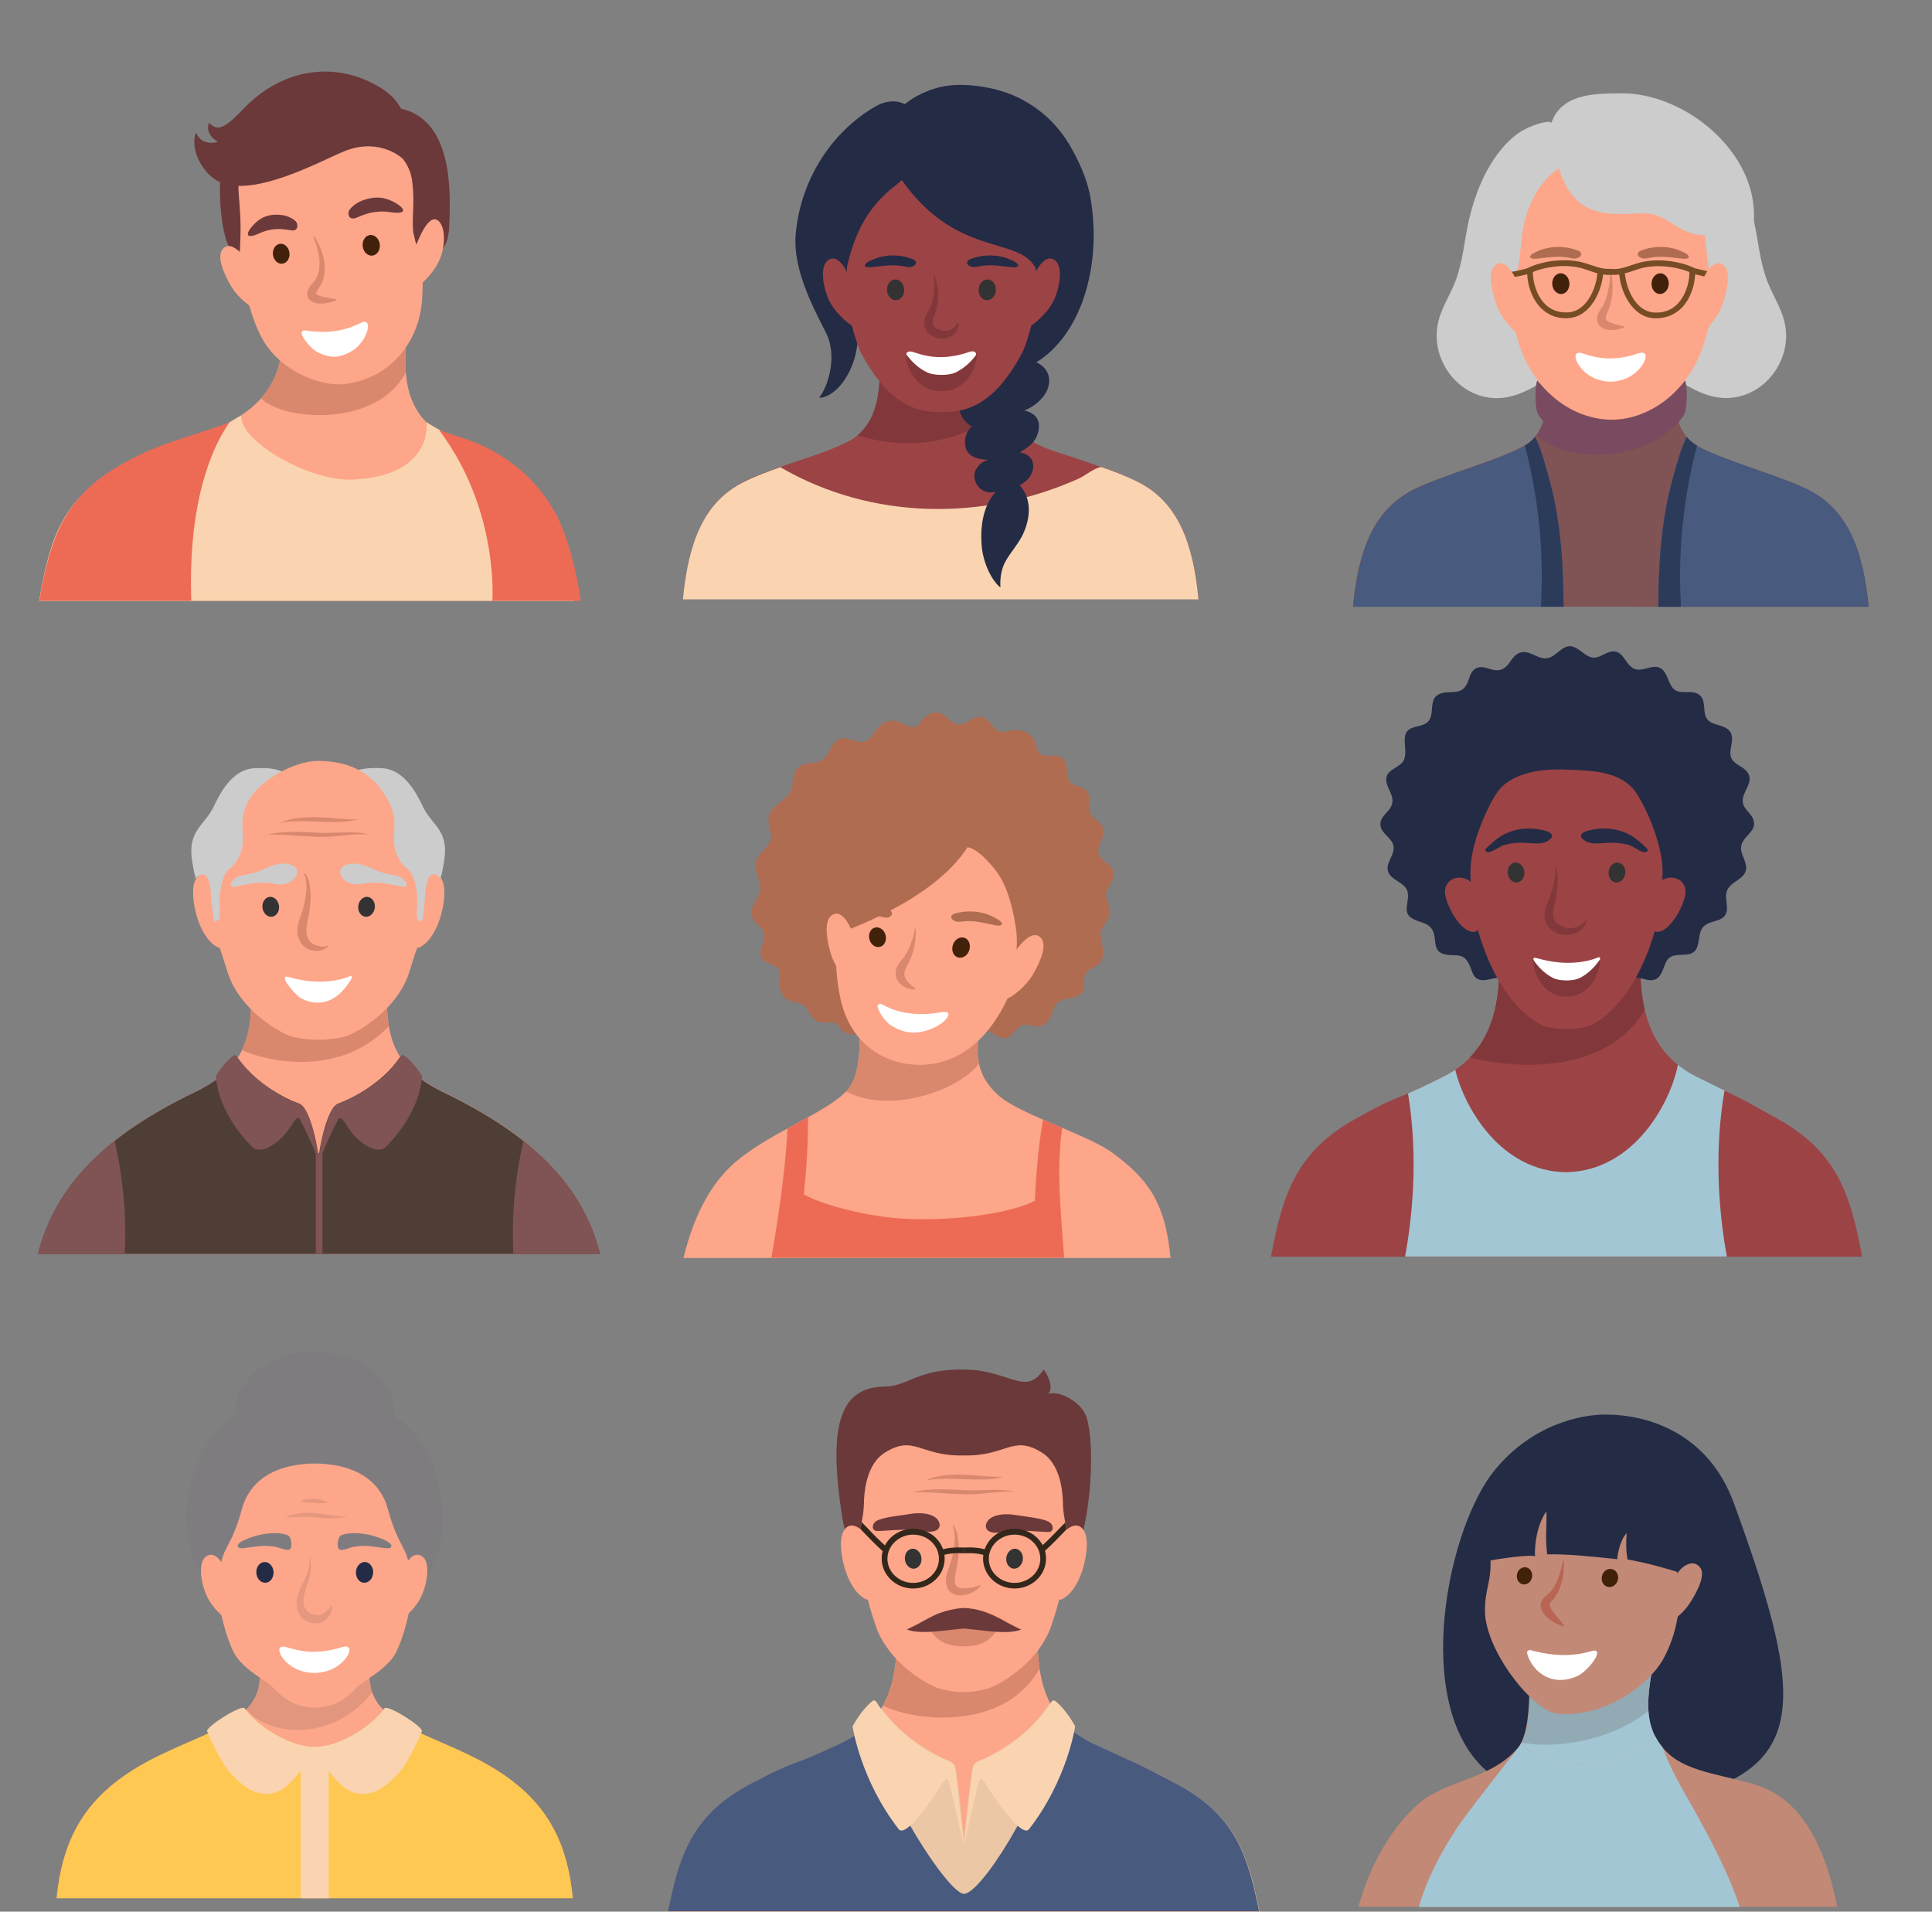 <svg version="1.1" id="Ñëîé_9__x28_êîïèÿ8_x29_" xmlns="http://www.w3.org/2000/svg" x="0" y="0" viewBox="0 0 1313 1299.1" xml:space="preserve"><rect x="0" y="0" width="1313" height="1299.1" fill="#808080" stroke="none"/><style>.st0{fill:#fda68a}.st1{fill:#d9886e}.st2{fill:#af6c51}.st3{fill:#ed6b55}.st4{fill:#fff}.st5{fill:#42210b}.st6{fill:#242b45}.st7{fill:#c28976}.st8{fill:#a3c6d4}.st11{fill:#ccc}.st12{fill:#805354}.st13{fill:#485a7e}.st14{fill:#2c3b5a}.st16{fill:#754c24}.st17{fill:#9c4345}.st18{fill:#fad4b0}.st19{fill:#82383a}.st20{fill:#333}.st23{fill:#7f7c80}.st24{opacity:.14}.st25{fill:#4f3e36}.st26{fill:#6b393a}.st28{fill:#33271b}</style><path class="st0" d="M669.7 670.1c0 27.8-16.3 51 8.4 73.9 14.3 13.2 61 27.1 77.3 39 24 17.5 36.5 33.2 40.1 71.9h-331c7.7-32.1 20.4-51.4 32.9-63 23.1-21.5 64.4-35.2 78.7-51.3 10.2-11.5 9.7-39.9 4.9-81.3-4.1-35.8 88.7-37.4 88.7 10.8z"/><path class="st1" d="M665.3 722.8c-3.2-15.3 3.4-31.2 4.3-49.1-23.3 1.9-60.1 4-86.6 5.5.1 1.7.3 3.4.4 5 0 .4.1.7.1 1.1l.3 4.5c0 .4 0 .8.1 1.2.1 1.5.2 2.9.2 4.3v.7c.2 4.3.2 8.4.1 12.2v1.8c0 .9-.1 1.8-.1 2.7 0 .7-.1 1.3-.1 2-.1.8-.1 1.6-.2 2.4-.1.7-.1 1.4-.2 2-.1.7-.2 1.4-.2 2.1-.1.8-.2 1.6-.4 2.4-.1.7-.2 1.3-.4 1.9-.2 1-.4 2-.7 2.9-.1.4-.2.9-.4 1.3-.2.7-.4 1.4-.6 2-.1.4-.3.8-.5 1.2-.2.6-.5 1.2-.8 1.8-.2.4-.3.7-.5 1.1-.3.6-.6 1.2-1 1.7-.2.3-.3.5-.5.8-.5.8-1.1 1.5-1.6 2.2-.3.4-.7.7-1.1 1.1 29.9 16.2 77.5-1.1 90.4-18.8z"/><path class="st2" d="M626.9 489.1c-1.7 1.9-2.7 4.5-5.5 4.9-2.1.4-4.3-.4-6.2-1.3-1.9-.9-3.8-2.1-5.9-2.6-4.7-1.2-9.3.9-12.5 4.3-3.8 4.1-4.9 9.9-11.3 9.8-6.7-.1-12.2-5.9-18.2.3-3.5 3.6-4.2 9.1-8.6 12-4.8 3.1-11.3 1-15.8 4.7-5.5 4.6-3 12.5-6.5 17.9-4.7 7.4-15.3 9-14.1 20 .4 3.5 2.1 7 1.6 10.5-1 6.4-8.8 9.9-10.3 16.2-1.5 6.3 3.8 12.4 3 18.8-.5 3.9-3.2 7.2-4.8 10.8-1.5 3.5-1.3 7 .7 10.2 1.8 2.9 5.6 4.6 6.6 8 2.2 7.5-7.2 13.8 1.2 20 2.5 1.9 6.9 2.3 8.7 5 2.1 3.2.2 8.7.9 12.4.6 3.2 2.2 6.4 5 8.2 2.7 1.7 6 1.9 9 2.9 6.2 2 5.9 9 11.1 11.7 4.3 2.3 10.5-.8 14.1 2.5.9.9 1.5 2 2.3 3 2.8 3.5 8 4.2 12.4 3.3 4.4-1 8.4-3.3 12.6-4.9 12.5-4.8 24.4-4.7 36.4 1.3 7.5 3.8 16 7.9 23.9 5.3 4.4-1.4 8.4-4.9 13-4.2 5.1.7 9 6.5 14 5.4 4.7-1 6.5-7.2 11-8.7 3.7-1.2 7.8 1.2 11.7.7 3.2-.4 5.8-2.9 7.3-5.7 3-5.7 1.8-10.1 8.7-12.4 4.3-1.5 10.5-.9 13.2-5.3 2.3-3.7.2-8.4 2.1-12.2 1.7-3.7 6.1-4 9-6.7 5.3-4.8 2.3-12.2 1.4-18.4-.2-1.1-.3-2.3-.1-3.4.8-4.4 5.4-7.1 6.1-12 .6-3.7-1.3-7.3-2.2-10.9-1.5-6.1 5-10.7 5-16.5.1-7.3-11.1-8.6-10.4-16.3.4-5 4.8-9.8 3.1-15-1.5-4.5-7.3-6.3-9-10.7-1.6-4.1.9-8.9-1-12.8-2-4-6.4-4.5-10.1-6.1-6.2-2.7-2.7-12.2-6.7-17.1-3.6-4.3-9.6-1.4-14.1-2.9-4.3-1.4-3.4-3.3-4.7-7.2-2.9-8.6-9.8-11-18.3-9.2-1.9.4-3.9.9-5.9.5-5.8-1.2-6.9-10-14-10.1-5.5-.1-9.7 6.2-15.2 5.2-5.7-1.1-8.1-8.4-14.7-8.2-3.4.1-6.5 2.3-8.7 4.7-.2.1-.2.2-.3.3z"/><path class="st0" d="M568.2 624.3c1.7 9.1-2.8 27.1 2.9 54 6 28.3 25.5 40.9 42.4 44.2 26.5 5.1 56.1-6.5 73.9-50.1 9.1-22.3 9.7-49.7 9.1-57.1-.9-10.8-1-21.2-3.2-30.5-4.7-20-16.7-32.3-31.9-36.7-14.7-4.3-31.4-10.2-62.2.1-15.7 5.1-39 34.1-31 76.1z"/><path class="st2" d="M664.7 536.4c-23.7-8.2-61.5-7.6-86.2 11.8-26.1 20.5-31.3 69.7-14.2 88.1 8-2.9 69.5-23.5 93.2-60.5 0 0 6.6-.4 19.3 15.9 8.2 10.5 12.3 28.1 13.9 41.3 1 7.8-.3 16.6-.3 24.5 0 3.6 2.9 20.8 11.2 14.6 13.5-41.9 10.5-113.6-36.9-135.7z"/><path class="st0" d="M689.2 648.6c.2-.9.5-1.8 1.1-2.5 3-4.4 12-15.5 17.5-8.2 3.6 4.7-.4 15.3-6.1 24.8-5.3 8.8-15.1 15.5-17.1 15.8-1.7 0 3.4-24 4.6-29.9zm-109.3-6.9c.2-4.6-.7-9.2-2.9-13.2-2.8-5.1-7.2-10.1-12.1-6.2-4.6 3.7-3.5 14.9-.4 25.5 2.9 9.8 10.7 18.9 12.5 19.6 1.3.5 2.4-16.5 2.9-25.7z"/><path class="st3" d="M721.9 766.5c-4.3-1.8-8.7-3.7-13-5.6-3.4 17.9-5.3 44.1-5.6 55.1-14.6 7.8-50.2 13.6-85.2 12.4-28.6-1-61.5-10.4-71.8-16.8 2.1-20.8 2.7-31.4 2.9-52.3-2.6 1.4-5.2 2.8-7.8 4.3-2.1 1.1-4.1 2.2-6.2 3.4-1.5 31-7.6 68.9-11 87.7h199c-2.5-34.1-5.3-60.3-1.3-88.2z"/><path class="st2" d="M649.5 626.2c-.7-.2-1.4-.6-2.1-1.2-1.8-1.6-.8-3.5 1.3-4.1 5.3-1.6 11.2-1.9 16.6-1 4 .7 7.8 2 11.3 4 1.1.6 4.5 2.4 4.3 4-.2 2.3-6.4.4-7.6.2-4.4-.8-8.6-1.9-13.1-2.1-2-.1-3.9 0-5.9.2-1.7.2-3.3.4-4.8 0zm-46.4-2.6c.6-.1 1.3-.4 2-.9 1.8-1.3 1.2-3.3-.5-4.2-4.3-2.3-9.2-3.4-14-3.3-3.5.1-6.9.8-10.2 2.4-1 .5-4.2 1.8-4.3 3.3-.1 2.3 5.4 1.3 6.4 1.3 3.8-.2 7.6-.7 11.4-.2 1.7.2 3.3.5 5 1 1.6.4 2.9.8 4.2.6z"/><path class="st1" d="M622.3 631c.3 4.1-.1 8.2-.9 12.4-.9 4.1-2.3 8.1-4.5 12-2.1 3.5-2.7 6.1-2 8.5.9 2.7 3.9 5.4 7.2 7.9l-.2.6c-2.2.1-4.4-.4-6.4-1.3s-4.1-2.4-5.5-4.7c-1.5-2.3-1.7-5.5-.9-8 .7-2.5 2.4-4.5 3.7-5.9 2.4-2.8 4.3-6.3 5.7-9.9 1.5-3.6 2.6-7.5 3.3-11.5l.5-.1z"/><path class="st4" d="M596.4 684c-.1-1.1 1.3-2.3 2.5-1.7 7.3 4 20 9.3 40.6 5.6 10.8-1.9 2.9 9-10.4 12.6-9.8 2.7-16.5.5-23-3.3-5-2.9-9.5-10.7-9.7-13.2z"/><path class="st5" d="M601.9 635.7c.8 3.7-1 7.2-4.1 7.8-3 .7-6.2-1.8-7-5.4-.8-3.7 1-7.2 4.1-7.8 3-.6 6.2 1.8 7 5.4zm56.8 10.1c-1.2 3.7-4.7 5.8-7.8 4.8-3.1-1-4.5-4.9-3.3-8.5 1.2-3.7 4.7-5.8 7.8-4.8 3.1.9 4.5 4.8 3.3 8.5z"/><path class="st6" d="M1178.5 1021.9c-17.3-47.7-57.9-60.6-87.5-60.6-17.6 0-49.9 7.2-74.9 37.4-32.3 39-56.8 158.2-6.9 203.8 37.4 34.3 145.6 17.5 164.6 8.7 54.7-25.6 45.2-77.9 4.7-189.3z"/><path class="st7" d="M1125.5 1109.5c0 28-16.5 59.3 8.5 82.3 14.4 13.3 40.8 14.7 61.5 21.9 32.8 11.4 46.3 48.5 53.1 82.1H923.2c7.4-27 21.6-53.4 41.1-70.2 18.6-16 48-16 66.8-37.2 10.2-11.6 9.8-48.1 5-89.9-4.2-36 89.4-37.6 89.4 11z"/><path class="st8" d="M1066.7 1199.1c23.4 2 45.8-6.3 57.9-19.4 0-.1-.1-.2-.1-.3-6.2-12.7-4.6-26.9-2.3-41.3-13.5 9.2-34.3 16.5-50.2 16.1-15.1-.4-26.3-6.1-32.5-11.6.4 18.2-.9 33-5.3 41.4 0 .1-.1.3-.1.3 4.7 6.7 13.9 13.2 32.6 14.8z"/><path class="st8" d="M1182.3 1295.9h-218c5.2-19.7 19-44.4 29-58.1 12.1-16.6 29.5-38.5 38.9-50.6.7-.8 1.3-1.8 1.9-2.9 4.7 6.6 14 13.2 32.7 14.7 23.4 2 45.8-6.3 57.9-19.4 1.4 2.7 3.1 5.4 5.3 8 3.9 11.2 11.2 24.7 16.5 33.8 12.5 22 27.6 49.3 35.8 74.5z"/><path d="M1037.6 1113.1c3 31.4 3.1 58.5-3.5 71.1 23.5 4.6 61.5-1.4 86.3-21.7-1.1-17 5.1-35.5 5.2-52.7-27.8 1.6-59.1 2.3-88 3.3z" opacity=".2" fill="#4f3e36"/><path class="st7" d="M1012.7 1054.7c1.6 21.1-3.6 23.2-3.5 40.2.2 26.9 32.9 68.5 49.6 69.7 34.5 2.6 62.5-21.5 71-36.2 8.3-14.4 13.1-34 10.8-51.3-2-14.7-.4-37-2.3-46.4-2.3-11.2-13.6-37.3-28.5-43.1-15.5-6-36.5-7.9-59.7.9-12.9 4.9-40.9 20.4-37.4 66.2z"/><path class="st6" d="M1025.2 997.7c24.7-25.5 64.8-31.2 94.6-16.3 11.9 6 23.8 21.7 28 40.3 3.4 15.2 4.8 31.7-.8 48.7-12.1-3.8-27.2-8.3-40.9-10.6-1.1-6.3-1.1-11.6-.6-17.8-2.9 2.3-6 11-6.4 17.6-13.9-1.5-33.8-3.7-47.6-3.3-1.4-9.9-.3-19.4-.5-29.3-6 8.4-8.3 21.8-7.8 30.9.4-1.9-22.9.8-35.2 3.5.3 0-6-39.7 17.2-63.7z"/><path class="st7" d="M1136.4 1074.3c.1-.3 3.3-4.7 4.6-6.5 2.5-3.5 9.7-8.6 14.4-2.6 3.7 4.7-1.1 15.4-7.3 24.7-5.7 8.6-16 15-17.9 15.1-1.8 0 5.2-26.8 6.2-30.7z"/><path d="M1062.8 1060.8c.2 4.5-.2 9-1.2 13.5-1.1 4.4-2.9 8.9-6.1 12.7-2.2 2.2-2.5 2.7-2.4 3.6 0 .8.8 2.5 1.9 4.1 2.2 3.2 5.3 6.4 8.1 10l-.3.5c-4.6-1.2-8.7-3.4-12.2-6.9-1.6-1.8-3.5-4.1-3.5-7.8.1-1.8.9-3.6 2.1-4.7.5-.6 1.3-1.1 1.6-1.4l1.1-.9c3-2.5 5.2-6.2 6.7-10.2 1.7-4 2.8-8.2 3.5-12.6l.7.1z" fill="#b86553"/><path class="st4" d="M1037.8 1123.3c-.3-1.1 1.1-2.3 2.4-1.9 9.4 2.5 24.4 5.7 41.1.7 10.7-3.2-1.7 13.6-9.7 17.1-10.5 4.5-19.2 2.3-25.3-2.6-5-4-7.6-9.5-8.5-13.3z"/><path class="st5" d="M1041.2 1071.7c-.5 3.2-3.2 5.4-6.1 5-2.8-.4-4.7-3.4-4.2-6.6.5-3.2 3.2-5.4 6.1-5 2.8.4 4.7 3.3 4.2 6.6zm58.3 1.9c-.7 3.3-3.8 5.5-6.8 4.8-3-.7-4.8-3.9-4-7.3.7-3.3 3.8-5.5 6.8-4.8 3 .7 4.8 4 4 7.3z"/><path class="st11" d="M1167.8 270.1c-7.4-1-14.2-4-20.6-7.7-6.2-3.5-12-7.8-17.9-11.6-10-6.6-21.3-12.6-33.2-15.6-.3.1-.6.2-.9.2-.3-.1-.6-.2-.9-.2-11.9 3-23.2 9-33.2 15.6-5.8 3.8-11.8 8.1-18 11.7-6.4 3.7-13.1 6.6-20.5 7.7-28.8 4-51.9-24.6-45-52 2.4-9.8 8.3-18.4 11.8-27.8 4.8-13 5.7-26.6 8.7-40 .1-.4.2-.9.3-1.3 9.9-42.1 30-56.9 36.7-60.6 8.4-4.7 20-7.3 19.1-4.6 5.8-17.5 23.4-20 40-20.4h2.2c1.9-.1 3.8-.1 5.6-.1 38.7-.1 80.7 31.5 88.6 69.4 1.3 6.2 1.6 11.8 1.4 17.4 3 13.5 3.9 27 8.8 40.2 3.5 9.4 9.3 18 11.8 27.8 7 27.3-16.1 55.9-44.8 51.9z"/><path class="st12" d="M1229.3 333c-19.4-9.9-60.2-20.6-76.9-30.7-5.6-3.4-9.2-8.8-11.7-15.4 1.6-1.8 2.9-3.6 4-5.5 2-3.7 2.2-19.4.4-22.9-2.5 3.3-5.3 6.3-8.3 9.1-1.1-12.9-.5-27.2-.5-39.9 0-22.4-20.1-34.1-41.1-36.5-.2-.1-.3-.1-.5-.1s-.3 0-.5-.1c-21.1 2.6-41.1 14.2-41.1 36.6 0 12.6.6 26.7-.5 39.5-2.8-2.7-5.5-5.5-7.8-8.6-1.8 3.5-1.6 19.1.4 22.8 1 1.8 2.2 3.5 3.6 5.1-2.4 6.8-6.1 12.4-11.8 15.8-16.7 10.1-57.5 20.7-76.9 30.7-26.4 13.6-37 40.7-40.7 79.4H1270c-3.7-38.6-14.2-65.8-40.7-79.3z"/><path class="st13" d="M1062.6 412.4h-143c3.6-38.7 14.2-65.9 40.7-79.4 19.3-9.9 60.2-20.6 76.9-30.6 2.4-1.4 4.4-3.3 6.2-5.4 4.2 8.9 6.8 18.7 9.4 28.2 8.2 29.4 9.6 59.8 9.8 87.2z"/><path class="st14" d="M1047.2 412.4c2.2-36.8-1.5-73.9-10.9-109.6.3-.2.5-.3.8-.5 2.4-1.4 4.4-3.3 6.2-5.4 4.2 8.9 6.8 18.7 9.4 28.2 8.3 29.5 9.7 59.9 9.9 87.2h-15.4z"/><path class="st13" d="M1126.9 412.4h143c-3.6-38.7-14.2-65.9-40.7-79.4-19.3-9.9-60.2-20.6-76.9-30.6-2.4-1.4-4.4-3.3-6.2-5.4-4.2 8.9-6.8 18.7-9.4 28.2-8.1 29.4-9.6 59.8-9.8 87.2z"/><path class="st14" d="M1142.4 412.4c-2.2-36.8 1.5-73.9 10.9-109.6-.3-.2-.5-.3-.8-.5-2.4-1.4-4.4-3.3-6.2-5.4-4.2 8.9-6.8 18.7-9.4 28.2-8.3 29.5-9.7 59.9-9.9 87.2h15.4z"/><path d="M1144.8 281.4c-1.1 1.9-2.4 3.8-4 5.6-.4.5-.9 1-1.4 1.5-.3.3-.5.5-.9.8-.7.6-1.5 1.2-2.3 1.7-.5.5-1 1-1.6 1.5 0 0-.1.1-.2.1-21.9 19.8-69.4 22.8-90.3 3.2 1.9-2.7 3.5-5.7 4.7-9.2-1.4-1.7-2.6-3.4-3.7-5.2-2-3.7-2.2-19.4-.4-22.8 2.4 3.1 5 6.1 7.8 8.8l3 2.7c10.8 9.1 24.4 15 38.6 15.3 14.4.3 28.6-5.7 39.5-14.8 1-.9 2.1-1.8 3.1-2.7 3-2.8 5.8-5.9 8.3-9.2 1.9 3.2 1.8 18.9-.2 22.7z" opacity=".2" fill="#662d91"/><path class="st0" d="M1162.1 219c-1 3.9-2.3 8.6-4.1 14.4-4.4 14.3-12.7 27.4-24.1 37-10.9 9.1-25.1 15.1-39.5 14.8-14.2-.3-27.9-6.1-38.6-15.3-11.2-9.6-19.3-22.6-23.6-36.6-1.8-5.8-3.1-10.5-4.1-14.4-4.4-17.6-1.2-18.7.7-33.4.1-.5.1-1 .2-1.6 1-8.7 1.9-17.1 3-25 3-21.6 8.3-38.9 27.2-47.7 11.8-5.5 24.4-6.4 35.7-7.2h.5c11.3.7 23.9 1.6 35.7 7.1 18.9 8.8 24.2 26.2 27.2 47.7 1.1 7.8 1.9 16.2 3 25 .1.5.1 1 .2 1.6 1.8 14.8 5 16 .6 33.6z"/><path class="st11" d="M1060.9 89.6c49.1-22 57-2.2 86.7 2.5 49.7 7.8 41.5 63.1 17.9 67.1-25.4 4.3-29.6-15.7-51.1-14.2-28.6 1.9-45.3-.8-55-30.6 0 0-12.7 7.1-20.1 26.3-7.2 18.5-4.7 30-8.1 43.3-6.1 23.9-10.4 24.2-17.9 26.6-3.2-42.7-1.6-103.3 47.6-121z"/><path class="st1" d="M1094.9 184c.8 4.3 1.1 8.7 1 13.2-.2 4.4-1 9-2.7 13.4-1.1 2.4-1.8 3.9-1.9 5.3 0 1.2-.1 1.3 1.2 2.3 2.6 1.7 7.2 2.5 11.4 3.6l.1.6c-2.1 1-4.3 1.5-6.7 1.8-2.3.2-4.8.2-7.4-.9-1.3-.5-2.8-1.5-3.7-3.2-1-1.7-1-3.6-.7-5.1.6-2.9 2.5-5.1 3.4-6.5 2-3.4 3.3-7.4 4.1-11.5.9-4.1 1.3-8.4 1.4-12.8l.5-.2z"/><path class="st16" d="M1093.2 186.8c-4.9 0-8.5-1.2-12.7-2.7-1.7-.6-3.5-1.2-5.5-1.8-11.6-3.3-26.7-.7-34.9 3.3-.9.5-2.1.1-2.6-.9s-.1-2.1.9-2.6c9.1-4.5 25-7.2 37.7-3.6 2.1.6 4 1.2 5.7 1.8 4.5 1.5 8 2.7 13.1 2.4 1-.1 2 .7 2.1 1.8.1 1.1-.7 2-1.8 2.1-.7.2-1.4.2-2 .2z"/><path class="st16" d="M1096.7 186.8c-.6 0-1.3 0-1.9-.1-1.1-.1-1.9-1-1.8-2.1.1-1.1 1.1-1.9 2.1-1.8 5.1.3 8.6-.9 13.1-2.4 1.7-.6 3.6-1.2 5.7-1.8 12.7-3.6 28.6-.9 37.7 3.6 1 .5 1.4 1.6.9 2.6-.5 1-1.6 1.4-2.6.9-8.3-4.1-23.3-6.6-34.9-3.3-2 .6-3.8 1.2-5.5 1.8-4.3 1.4-8 2.6-12.8 2.6zm-32.4 29.5c-6.7 0-12.5-2.4-17.1-7-6.2-6.2-9.8-16.7-9.3-26.7l3.9.2c-.5 8.9 2.7 18.2 8.1 23.7 4.1 4.2 9.4 6.1 15.6 5.8 13-.6 19.6-16.7 20.2-27.9l3.9.2c-.6 12.7-8.5 30.8-23.9 31.6-.5.1-.9.1-1.4.1z"/><path class="st16" d="M1025 188.9h-.2l.3-3.9c1.1.2 8-1.4 13.8-2.9l1 3.8c-3 .7-12.3 3-14.9 3zm139.6 0c-2.7 0-11.9-2.3-14.7-3l1-3.8c5.7 1.4 12.5 3 13.8 2.9l.3 3.9h-.4z"/><path class="st16" d="M1125.6 216.3h-1.4c-15.4-.8-23.3-18.9-23.9-31.6l3.9-.2c.6 11.2 7.2 27.3 20.2 27.9 6.2.3 11.4-1.6 15.6-5.8 5.4-5.5 8.6-14.8 8.1-23.7l3.9-.2c.6 10-3.1 20.5-9.3 26.7-4.6 4.5-10.5 6.9-17.1 6.9z"/><path class="st0" d="M1155.7 193.6c1-3.2 8-19.8 15.8-13.2 4.5 3.8 3 15-.5 25.5-3.2 9.7-11.4 18.5-13.2 19.1-1.8.6-2.1-31.4-2.1-31.4zm-123.9 0c-1-3.2-8-19.8-15.8-13.2-4.5 3.8-3 15 .5 25.5 3.2 9.7 11.4 18.5 13.2 19.1 1.8.6 2.1-31.4 2.1-31.4z"/><path class="st2" d="M1071.3 175.6c.7-.2 1.5-.5 2.2-1 1.9-1.4 1.1-3.4-.9-4.2-5.1-2.1-10.9-2.9-16.4-2.5-4 .3-8 1.3-11.6 3-1.1.5-4.7 2-4.7 3.6 0 2.3 6.4 1 7.6.9 4.4-.4 8.7-1.1 13.2-.9 2 .1 3.9.3 5.8.7 1.7.4 3.3.7 4.8.4zm45 0c-.7-.2-1.5-.5-2.2-1-1.9-1.4-1.1-3.4.9-4.2 5.1-2.1 10.9-2.9 16.4-2.5 4 .3 8 1.3 11.6 3 1.1.5 4.7 2 4.7 3.6 0 2.3-6.4 1-7.6.9-4.4-.4-8.7-1.1-13.2-.9-2 .1-3.9.3-5.8.7-1.7.4-3.3.7-4.8.4z"/><path class="st4" d="M1113.2 240.2c-6 2.1-12.4 3.3-18.8 3.4-6.3.1-12.5-1.3-18.4-3.3-10.6-3.7-4 12.5 8.7 17.2 6.7 2.5 12.9 2.5 19.6 0 12.7-4.7 19.4-20.9 8.9-17.3z"/><path class="st5" d="M1054.9 193c.2 3.9 2.9 6.9 6.2 6.8 3.2-.1 5.7-3.4 5.5-7.3-.2-3.9-2.9-6.9-6.2-6.8-3.2.2-5.7 3.5-5.5 7.3zm79.2 0c-.2 3.9-2.9 6.9-6.2 6.8-3.2-.1-5.7-3.4-5.5-7.3.2-3.9 2.9-6.9 6.2-6.8 3.2.2 5.7 3.5 5.5 7.3z"/><path class="st17" d="M773.9 327.8c-12.5-6.4-26.2-10.6-39.4-15.3-10.7-3.7-22.1-6.4-32.2-12-12.1-6.8-18-17.5-20.2-31-2.7-16.4-1.1-37.2-1.1-47.2 0-22.4-20.1-34.1-41.1-36.5-.2-.1-.3-.1-.5-.1s-.3 0-.5-.1c-21.1 2.6-41.1 14.2-41.1 36.6 0 10 1.6 30.8-1.1 47.2-2 12.2-7.9 24-19.1 30-14.7 7.8-31.4 12.2-47 17.8-8.7 3.1-17.5 6.2-25.7 10.4-26.4 13.6-37 40.7-40.7 79.4h350.4c-3.7-38.4-14.3-65.6-40.7-79.2z"/><path class="st18" d="M814.5 407.3H464.1c3.7-38.7 14.2-65.9 40.7-79.4 8.1-4.2 16.9-7.3 25.5-10.4 62.1 36.1 138.1 36.8 202.9 7.7 3.7-1.6 11.5-7.8 15.3-7.8 8.7 3 17.3 6.3 25.4 10.4 26.4 13.6 37 40.8 40.6 79.5z"/><path class="st19" d="M683 273.9c-.3-1.4-.6-2.8-.9-4.3-2.2-13.5-1.6-30-1.3-40.9-10.4-.2-30.4-1.3-41.5-1.5-11.8-.2-32.7 5-41.4 6.7.3 10.6.5 24.2-1.4 35.7-1.7 10-6 19.8-13.8 26.3 46.3 14.1 85.9-2.5 100.3-22z"/><path class="st6" d="M615.1 70.6c11.1-8.7 22.9-11.5 28.3-12.3 10.6-1.5 22.7-.1 33 2.4 20.7 5.1 39.1 18.7 50 37 6.5 10.8 12.6 24.2 14.7 36.7 8.2 48.4-7.6 94.1-36.8 111.8 6.7 3.1 10 8.9 8.3 16.1-1.7 7.2-9 13.9-16.5 16.6 7.9 1.9 11.7 6.9 9.3 15.3-1.9 6.7-6.5 9.5-12.3 13.3 13 1.9 11.4 16.7-.1 22.2 10.4 11.8 5.2 27 2.3 33.2-2.9 6.1-7.5 11.3-11.1 17.1-3.6 5.8-4.7 12.3-4.3 19.3-6.5-5.4-12-17.7-12.8-29-.8-10.4.2-25.7 9.5-35.9-12.5 2.1-16.6-9.9-13.3-15.4 2.2-3.6 4.3-5.4 8.6-6.6-5.4.1-13.7-1.3-15.6-8-1.4-5.2.1-11.2 4.3-14.5-5.5-2.9-9.1-9-9.2-15.2-.1-6.2 3.5-12.3 8.9-15.3-21.9-3.5-41.1-16.1-59.6-28.3-8.6-5.7-18-12.5-19.9-22.7 4.4 16.5 2.8 35.2-6.6 49.4-8.6 12.9-17.7 12.8-17.4 12.4 5.9-7.6 12.7-28.3 4.4-44.4-9.6-18.8-22.6-43.8-20.4-67.1 3.3-35.5 23.3-68.5 54.2-86.4 6.1-3.5 13.5-4.7 19.4-1.7.4.1.5.1.7 0z"/><path class="st17" d="M702.7 153.9c-3-21.6-8.3-38.9-27.2-47.7-11.7-5.5-24.2-6.4-35.3-7.2h-.7c-11.2.7-23.7 1.7-35.3 7.2-18.9 8.8-24.2 26.2-27.2 47.7-1.1 7.8-2.7 46.9 0 59.9.8 4 5.4 20.8 8.2 26.1 20.2 37.9 40 39.9 54.2 40.2h1c14.2-.3 34-2.3 54.2-40.2 2.9-5.3 7.4-22.1 8.2-26.1 2.7-12.9 1-52-.1-59.9z"/><path class="st6" d="M604.9 76.6c12-5.1 25.3-7.7 39.2-7.8 16.4-.1 32.8 4.7 46.8 13.2 21.1 12.8 35.1 35.7 38 60.1 1.3 11.1.6 23.3-3.1 33.9-2.7 8-16.5 24.3-20.2 10.9-8-29.1-52.8-8-92.7-64.5-7.3 7-31.5 19.1-39.2 69.2-.5 3.5-5.8 7.6-9.5 8.3-8.1 1.5-12.7-10.3-15.7-24.2-3.7-17.3 2.7-37.8 10.1-53.9 9.9-21.5 26.3-36.7 46.3-45.2z"/><path class="st19" d="M634.7 186.8c2.2 4.8 3.2 10.2 2.9 15.6-.1 2.7-.6 5.4-1.3 8.1-.4 1.3-.8 2.6-1.3 3.9-.5 1.3-.8 2.1-1 3.2-.4 2 0 3.3 1.1 4.5 1.1 1.2 3 2.1 5 2.5 2 .4 3.9.4 5.8-.5s3.8-2.6 5.1-4.7l.6.1c0 2.8-1.1 5.7-3.4 7.8-2.2 2.2-5.8 3.2-8.9 2.8-3.1-.3-6.2-1.4-8.7-4-2.5-2.7-3.1-7-2-10 .4-1.5 1.3-3 1.8-4 .6-1 1.2-2.1 1.7-3.2 1-2.2 1.8-4.5 2.2-6.9.9-4.8 1-10-.1-14.9l.5-.3z"/><path class="st17" d="M578.1 190.4c-1-3.2-8-19.8-15.8-13.2-4.5 3.8-3.7 15.3.5 25.5s15.2 18.5 17.1 19.1c1.8.6-1.8-31.4-1.8-31.4zm123.4 0c1-3.2 8-19.8 15.8-13.2 4.5 3.8 3.7 15.3-.5 25.5s-15.2 18.5-17.1 19.1c-1.7.6 1.8-31.4 1.8-31.4z"/><path class="st6" d="M619.2 181.4c.7-.2 1.5-.5 2.2-1 1.9-1.4 1.1-3.4-.9-4.2-5.1-2.1-10.9-2.9-16.4-2.5-4 .3-8 1.3-11.6 3-1.1.5-4.7 2-4.7 3.6 0 2.3 6.4 1 7.6.9 4.4-.4 8.7-1.1 13.2-.9 2 .1 3.9.3 5.8.7 1.7.4 3.2.7 4.8.4zm41.3 0c-.7-.2-1.5-.5-2.2-1-1.9-1.4-1.1-3.4.9-4.2 5.1-2.1 10.9-2.9 16.4-2.5 4 .3 8 1.3 11.6 3 1.1.5 4.7 2 4.7 3.6 0 2.3-6.4 1-7.6.9-4.4-.4-8.7-1.1-13.2-.9-2 .1-3.9.3-5.8.7-1.7.4-3.3.7-4.8.4z"/><path class="st4" d="M658.3 239.3c-6 2.1-12.4 3.3-18.8 3.4-6.3.1-12.5-1.3-18.4-3.3-10.6-3.7-4 12.5 8.7 17.2 6.7 2.5 12.9 2.5 19.6 0 12.7-4.7 19.3-20.9 8.9-17.3z"/><path class="st20" d="M602.8 197.2c.2 3.9 2.9 6.9 6.2 6.8 3.2-.1 5.7-3.4 5.5-7.3-.2-3.9-2.9-6.9-6.2-6.8-3.2.1-5.6 3.4-5.5 7.3zm74 0c-.2 3.9-2.9 6.9-6.2 6.8-3.2-.1-5.7-3.4-5.5-7.3.2-3.9 2.9-6.9 6.2-6.8 3.2.1 5.7 3.4 5.5 7.3z"/><path class="st19" d="M649.3 253.2c-4 1.9-13.9 2.3-18.9 0-5.9-2.7-10.9-7.3-14.8-12.9.2 12.1 9 23.3 19.7 25.2 1.5.3 7.5.3 9 0 10.8-1.9 19.5-13.1 19.7-25.2-3.8 5.5-8.9 10.1-14.7 12.9z"/><path class="st7" d="M348.6 1210.6c-35.4-27.5-82.6-32.7-94.5-57.4-7.2-14.8-.2-39.2-.2-49.2 0-38-62.7-46.5-77.4-13.7-1.9 4.3-2.8 9-2.8 13.7 0 10 7 34.4-.2 49.2-11.9 24.7-59.1 29.9-94.5 57.4-22.5 17.5-37 40.7-40.7 79.4h350.9c-3.5-38.7-18-61.9-40.6-79.4z"/><path class="st0" d="M260.5 1161.9c-10.5 13.4-31.6 25.1-46.6 25.1h-.3c-15 0-36-11.7-46.5-25 2.7-2.7 4.9-5.6 6.5-8.9 7.1-14.8.2-39.2.2-49.2 0-4.7.9-9.4 2.8-13.7 14.7-32.8 77.4-24.2 77.4 13.7 0 10-7 34.4.2 49.2 1.5 3.3 3.7 6.2 6.3 8.8z"/><path d="M252.9 1149.9c-3.8-11.6-1-27.2.4-38-12.4 0-30.5.2-39.3.1-8.7-.2-26.7 1.4-39.1 3 1.6 11.7 3.9 27.5-1.3 38.2-1.5 3.1-3.6 6-6.2 8.6 16.9 19.2 60.2 21.2 85.5-11.9z" opacity=".15" fill="#4f3e36"/><path d="M389.3 1290H38.5c3.7-38.6 18.1-61.9 40.7-79.4 19.8-15.4 43.3-23.8 62.3-32.6 10.4-4.8 19.4-9.7 25.7-15.9 10.6 13.3 31.6 25 46.5 25h.3c15 0 36.1-11.8 46.6-25.1 6.2 6.3 15.2 11.2 25.6 16 19 8.8 42.6 17.2 62.5 32.7 22.5 17.4 37 40.6 40.6 79.3z" fill="#ffc853"/><path class="st18" d="M213.6 1187.1c-5 11.2-11.7 20.6-19.5 27.1-7.9 6.7-18.3 6.7-28.3-.7-4.6-3.5-10.8-9.6-13.7-14.5-4.3-7.2-8.1-14.6-11.3-22.4-1.6-2.6 22.9-18.3 25.4-15.7 10.2 13.8 32 26.2 47.4 26.2zm.3 0c5 11.2 11.7 20.6 19.5 27.1 7.9 6.7 18.3 6.7 28.3-.7 4.6-3.5 10.8-9.6 13.7-14.5 4.3-7.2 8.1-14.6 11.3-22.4 1.6-2.6-22.9-18.3-25.4-15.7-10.2 13.8-32 26.2-47.4 26.2z"/><path class="st18" d="M223.4 1290h-19.1v-100.1l9.6-2.8 9.5 2.8z"/><path class="st23" d="M263.4 943c-11.6-17.8-30.7-24.2-49.6-24.5-17.7-.3-35.2 5.9-47.1 21.4-.8 1-1.5 2.1-2.2 3.1-9.2 14.3-3.8 37.7 8.7 43.6h81.7c12.3-5.9 17.8-29.3 8.5-43.6z"/><path class="st23" d="M295.9 1000c-13.6-41.8-49.3-51-81.7-50.5h-.6c-32.4-.5-68.1 8.7-81.7 50.5-14.4 44.3 2 87.8 39 88.7 12 .3 38.7 3.3 42.3 3.3h1.4c3.6 0 30.3-3 42.3-3.3 37-.9 53.4-44.3 39-88.7z"/><path class="st0" d="M278.5 1068.6c-1.3-18.1-7.4-15.5-14.9-43.1-5.5-20.3-22.4-27-33.7-29.3-10.9-2.2-20.9-2.2-31.8 0-11.3 2.3-28.1 9-33.7 29.3-7.5 27.6-13.6 25-14.9 43.1-1 13.9-1.3 18.2 1.4 30.8.8 3.9 5.1 19.9 9.7 26.4 7.5 10.6 19.9 15.7 25.4 21.5 4.1 4.3 8.8 8.3 14.5 10.6 8.1 3.3 18.7 3.4 27 0 5.6-2.3 10.4-6.2 14.5-10.6 5.5-5.8 17.9-10.9 25.4-21.5 4.6-6.5 8.9-22.5 9.7-26.4 2.6-12.6 2.4-16.8 1.4-30.8z"/><g class="st24"><path class="st25" d="M204.1 1020.2c3-1.5 6.3-1.8 9.5-1.7 3.2.2 6.4.9 9.3 2.8-3.3.4-6.4.3-9.4.1-3.1-.2-6.2-.4-9.4-1.2z"/></g><g class="st24"><path class="st25" d="M210.8 1058.7c.5 2.7.7 5.4.5 8.2-.3 2.8-1 5.5-1.8 8.1-.9 2.6-1.8 5-2.4 7.5-.6 2.5-1.1 5-.8 7.2.4 4.7 4 7 8 7.8 1.9.4 3.8 0 5.7-1.2 1.9-1.2 3.8-3 5.3-5.3l.6.1c0 2.9-1.1 5.8-3.1 8.2-1 1.2-2.4 2.2-3.9 3-1.6.7-3.4 1-5.1.9-3.3-.1-6.7-1.6-9-4.2s-3.2-6.1-3.2-9.2c.2-6.3 2.9-11.2 5.2-16 1.2-2.4 2.2-4.7 2.8-7.3.6-2.5.8-5.2.7-7.8h.5z"/></g><path class="st0" d="M155.4 1071.3c-1-3.2-8-19.8-15.8-13.2-4.5 3.8-3.7 15.3.5 25.5s15.2 18.5 17.1 19.1c1.8.7-1.8-31.4-1.8-31.4zm116.2 0c1-3.2 8-19.8 15.8-13.2 4.5 3.8 3.7 15.3-.5 25.5s-15.2 18.5-17.1 19.1c-1.8.7 1.8-31.4 1.8-31.4z"/><g class="st24"><path class="st25" d="M193.9 1031.2c6.6-2.9 14-3.6 21.2-2.9 3.6.4 7 1.2 10.5 1.5 3.5.4 7 .9 10.5.6-3.4 1.2-7.1 1.3-10.6 1.4-3.6.1-7.2-.4-10.6-.6-7-.6-13.8-.3-21 0z"/></g><path class="st4" d="M232.3 1119.4c-6 1.9-12.4 3-18.8 3.1-6.3.1-12.5-1.2-18.4-3-10.6-3.4-4 11.4 8.7 15.7 6.7 2.3 12.9 2.2 19.6 0 12.7-4.3 19.4-19.1 8.9-15.8z"/><path class="st6" d="M174.2 1068.8c.2 3.9 2.9 6.9 6.2 6.8 3.2-.1 5.7-3.4 5.5-7.3-.2-3.9-2.9-6.9-6.2-6.8-3.2.2-5.7 3.4-5.5 7.3z"/><path class="st23" d="M230.3 1052.7c-1.7-1.9-.6-8.4 1.5-9.3 5.1-2.4 17.6-2.3 29.5 3.1 1.2.5 4.7 2.3 4.7 4.1 0 2.6-6.4 1.2-7.6 1-4.4-.5-8.7-1.3-13.2-1-2 .1-3.9.4-5.8.8-1.8.4-7.6 3-9.1 1.3zm-33.1 0c1.7-1.9.6-8.4-1.5-9.3-5.1-2.4-17.6-2.3-29.5 3.1-1.2.5-4.7 2.3-4.7 4.1 0 2.6 6.4 1.2 7.6 1 4.4-.5 8.7-1.3 13.2-1 2 .1 3.9.4 5.8.8 1.8.4 7.6 3 9.1 1.3z"/><path class="st6" d="M253.6 1068.8c-.2 3.9-2.9 6.9-6.2 6.8-3.2-.1-5.7-3.4-5.5-7.3.2-3.9 2.9-6.9 6.2-6.8 3.2.2 5.7 3.4 5.5 7.3z"/><path class="st0" d="M192.5 223.9c0 27.8-8.4 47.6-35.5 62.5-32.9 18.1-53.5 17.5-82.1 35-34.4 21.1-41.8 48.9-48.3 86.9h363.7c0-4.5-15-42.6-21.5-63.7-6.3-20-22.2-29.3-57.5-43.8-41.5-17-37.8-50.7-33.1-92.1 4.1-35.8-85.7-33.1-85.7 15.2z"/><path class="st1" d="M275.8 253c-.9-11.4.2-24 1.7-37.5-26.2 3.1-59.7 3.2-84.8 5.6-.1.9-.2 1.8-.2 2.8 0 19-4 34.3-15.1 46.8 14.8 15.4 78.9 20.1 98.4-17.7z"/><path class="st18" d="M163.9 282.4c-2.2 1.1-4.5 2.5-6.8 4-31.9 19.8-53.5 17.5-82.1 35-34.4 21.1-41.8 48.9-48.3 86.9h363.7c-8-27.3-9.5-41-19.9-60.7-9.8-18.5-17.9-31.8-49.8-44.2-9-3.5-30.5-15.9-30.7-16.5.9 11.7-4.9 37-50.1 39-30 1.4-77.1-26.1-76-43.5z"/><path class="st3" d="M156 287c-28.2 10.8-49.2 13.6-78.5 31.6-35.2 21.6-44.2 50.8-50.8 89.7H130c-2-56 9.1-97 26-121.3zm178.6 121.3h60.1c-2-14.9-8.4-44.3-17.8-60.7-12.2-21.2-30.2-37-53.6-46.7-10.5-4.3-22.7-7.4-24.5-8.6-.4-.3-.3.2.8 1.6 39.6 53.7 35 114.4 35 114.4z"/><path class="st0" d="M160.7 118.3c-2.9 20 1 31.5 2.4 50.3 2.4 33.2 10.4 55.3 18 66.2 13.4 19.2 38.2 27.6 52 26.3 30.5-2.9 51.9-27.3 53.8-58.1 1.7-27.6-3-31.7-.3-52.8 6.6-52.4-11.2-61.5-54.6-64.8-36.9-2.9-67.6 7.9-71.3 32.9z"/><path class="st26" d="M273.4 107.6s13-30.5-14-47.5c-29.7-18.7-66.8-15-94.7 14.6-14.7 15.6-17.8 12.9-22.7 8.8-3 8.3 6.1 12.9 6.1 12.9s-11 3.6-14.9-6.4c-4.3 11 4 27.1 14.5 32.9 23.8 13.2 73.9-15.6 87.8-20.7 23.2-8.5 37.9 5.4 37.9 5.4z"/><path class="st26" d="M251.2 93.1s25.4 7.3 28.7 28.7c2.5 16.5-.6 28.4 1.2 37.2 2.9 14.1 6.1 13.8 6.1 13.8s17 6.1 18.1-18.9c1.1-25 2.2-71.9-32.7-80.1-26.4-6.1-21.4 19.3-21.4 19.3zm-88.1 75.5c2.1-36.5-5.3-39.8 2.9-62.8 7.6-21.4 3.4-17.1-8.6-7.3-12.1 9.8-8.3 55.1-2.3 68.3 6 13.2 8 1.8 8 1.8z"/><path class="st0" d="M282.6 167.2c1.3-3.1 8.9-24 15.9-16.6 4.1 4.3 4.5 16.7-.1 26.7-4.3 9.3-13.3 17.1-15.2 17.6-1.9.4-.6-27.7-.6-27.7zm-113.3 11.9c-1.7-2.9-12.1-17.6-18.2-9.5-3.6 4.7.3 15.3 5.9 24.8 5.2 8.8 15.1 15.6 17 15.9 2 .2-4.7-31.2-4.7-31.2z"/><path class="st26" d="M242.4 147.9c-4.6 1.9-6-1.2-5.5-3.9.5-2.4 5.1-6.2 9.5-7.8 9.5-3.4 15.9-2 22.4 1.7 6.6 3.8 8 7.9-2.6 6.4-11.1-1.7-17.4.9-23.8 3.6zm-44.7 8.6c4.5.7 5-2.7 3.9-5.2-1.1-2.2-6.1-4.8-10.4-5.2-9.3-1-14.6 2-19.4 7.2-4.9 5.3-5.1 9.6 3.9 5.5 9.4-4.3 15.6-3.3 22-2.3z"/><path class="st5" d="M196.7 171.7c.5 3.7-1.6 7-4.7 7.5-3.1.4-6-2.3-6.5-6s1.6-7 4.7-7.5 6 2.3 6.5 6zm61.4-5.8c.5 3.9-1.7 7.3-4.9 7.8-3.2.4-6.2-2.3-6.7-6.2-.5-3.9 1.7-7.3 4.9-7.8 3.1-.4 6.2 2.4 6.7 6.2z"/><path class="st1" d="M213.4 160.3c2.8 4.3 4.9 9 6.3 14.1 1.2 5 1.6 10.7-.3 16.1-.5 1.3-1 2.7-1.9 3.9l-1.1 1.8c-.3.5-.6.9-.8 1.4-.5.8-.8 1.8-.8 2 0 .2-.2-.1.3.4 1.1.9 3.6 1.5 5.9 2l7.5 1.4.1.6c-2.4 1.1-5 1.8-7.7 2.1-2.7.3-5.4.5-8.8-1.1-.8-.5-1.7-1.1-2.4-2.2-.7-1-1-2.4-.9-3.5.2-2.3 1.2-3.7 2-4.9.5-.6.9-1.1 1.4-1.7l1.1-1.3c.8-.8 1.3-1.8 1.8-2.7 2-4 2.4-8.9 1.8-13.7-.6-4.8-2-9.7-4-14.3l.5-.4z"/><path class="st4" d="M205 226.9c-.3-1.2.7-2.5 2-2.4 9 1.4 23.4 2.6 38-5 9.4-4.9 4.9 13.2-6.5 19.4-9.5 5.3-15.1 3.8-21.8.9-5.3-2.3-11-10.1-11.7-12.9z"/><path class="st0" d="M799.3 1212.2c-33.5-17.6-17.4-9-56-27.1-31.7-14.9-38.1-42.6-38.1-70.4 0-22.8-23.5-35.4-47.9-38.6-24.3 3.2-47.9 15.8-47.9 38.6 0 27.8-6.4 55.5-38.1 70.4-38.6 18.1-27 9.6-60.5 27.1-40.3 21.1-49 48.9-56.6 86.9h401.7c-7.6-38-16.3-65.8-56.6-86.9z"/><path d="M855.9 1299.1H454.2c7.6-38 16.3-65.8 56.6-86.9 33.5-17.6 21.9-9 60.5-27.1 3.9-1.8 7.4-3.8 10.6-6.1 8-6.4 14.2-13.3 17.1-18.2 14.2 19.9 36.3 32.1 45.9 35.7 1.7.6 4 2.4 4.4 4.1 1.2 5 4.9 39.2 5.9 49.8 0 .5-.1 1-.2 1.4-.1 1.1-.2 1.7-.2 1.7.1-.2.2-.5.3-1.1.1.6.2.9.3 1.1 0 0-.1-.6-.2-1.7 0-.4-.1-.9-.2-1.4 1.1-10.6 4.8-44.9 6-49.8.4-1.7 2.7-3.5 4.4-4.1 10.1-3.8 33.9-16.8 47.9-38.9 8.8 15.4 15.9 18.9 15.9 18.9s3.7 3.6 13.8 8.4c38.4 18.6 22.4 9.6 56 27.1 40.6 21.3 49.4 49.1 56.9 87.1z" fill="#ebc7a5"/><path class="st13" d="M855.7 1298.9H454c7.6-38 16.3-65.8 56.6-86.9 33.5-17.6 21.9-9 60.5-27.1 7.3-3.4 13.3-7.5 18.1-12.2 12 48.1 55.7 114.3 65.9 114.3 11 0 48.9-58 66.9-117.4 5.3 5.9 12.2 11.1 21.1 15.3 38.6 18.1 22.4 9.6 56 27.1 40.3 21.1 49 48.9 56.6 86.9z"/><path class="st18" d="M655.4 1251.9c0 .3-.1.5-.1.6-.2.6-.3.9-.3 1.1 0 0 .1-.6.2-1.7.1-.4.1-.9.2-1.4v1.4z"/><path class="st18" d="M655.6 1253.6c-.1-.2-.2-.5-.3-1.1-.1-.2-.1-.4-.2-.7.1-.4.1-.9.2-1.4.1.5.1 1 .2 1.4 0 1.2.1 1.8.1 1.8z"/><path class="st1" d="M706.5 1134c-1-6.3-1.3-12.8-1.3-19.4 0-3.4-.6-6.5-1.5-9.4-28 1.5-66.5 1.1-93.4 2.4-.5 2.2-.8 4.5-.8 7 0 15.5-2 31.1-9.4 44.4 17.4 9.7 81.1 19.4 106.4-25z"/><path class="st26" d="M712 947.2c4.3-2.5.8-12.2-2.7-16.5-12.6 18.5-22.7.6-53.2 0-32.8-.7-38.5 11.4-55 11.6-32.4.3-37.5 30.7-29 87 2.2 14.5 5.8 22.2 17 32.4 9.6 8.7 23 9.6 35.3 10.2 10.6.6 21.1.8 31.7.8 10.5.1 21.1-.2 31.7-.8 12.3-.7 25.7-1.5 35.3-10.2 11.2-10.2 13-18.9 15.4-33.3 3.7-21.7 4.3-50.7 0-65-2.8-9.6-17.2-18.7-26.5-16.2z"/><path class="st0" d="M722.7 1086.3c-5.7 3.4-7.1-4.7-7.6-13.2-.5-8.8 1.2-23.7 6.4-30.1 5.2-6.5 12.8-10 16.2-.3 3 8.2-1.5 35.4-15 43.6zm-135.3 0c5.7 3.4 7.1-4.7 7.6-13.2.5-8.8-1.2-23.7-6.4-30.1-5.2-6.5-12.8-10-16.2-.3-3 8.2 1.5 35.4 15 43.6z"/><path class="st0" d="M722.4 1022.6c-.2-16.8-5-29.7-14.2-35.4-20-12.5-23.9 2.4-52.9 1.9h-1.1c-29 .5-32.9-14.4-52.9-1.9-9.2 5.7-14 18.6-14.2 35.4-.1 8.6-3.7 17.6-2.9 31 1.2 18.1 5.4 35 10.9 51.2 8.7 25.5 35.6 40.2 42.3 42.4 2.4.8 10 2.7 16.8 2.7 0 0 .2 0 .6-.1.4.1.6.1.6.1 6.8 0 14.3-1.9 16.8-2.7 6.7-2.2 33.6-16.9 42.3-42.4 5.5-16.2 9.7-33 10.9-51.2.7-13.4-2.9-22.4-3-31z"/><path class="st1" d="M647.9 1036.5c1.7 2.3 2.5 5 3 7.7s.8 5.5.7 8.3c0 5.6-1 11.1-2.1 16.4-.5 2.4-.8 4.9-.4 6.7.4 1.8.9 2.7 2.8 3.3 1.9.6 4.4.6 6.9.2 2.5-.4 5.1-.9 7.4-2.1l.4.4c-1.7 2.4-4.2 4-6.8 5.2-2.7 1.1-5.6 2-9 1.5-1.7-.2-3.6-1-5.1-2.4-1.5-1.4-2.3-3.3-2.6-5.1-.6-3.5.2-6.5 1.1-9.3 1.9-5 3.4-10 4.1-15.2.7-5.1 1-10.6-1-15.5l.6-.1z"/><path class="st26" d="M682.2 1041.1c-14.7 2.8-13.7-5.9-9.4-9.1 4.7-3.4 11.9-3.3 17-2.5 7 1.2 18.2 2.1 23 4.7 3.3 1.9 3.5 6 .7 6.8-2.4.7-20-2.1-31.3.1z"/><path class="st20" d="M683.9 1058.5c-.5 3.7 1.6 7 4.7 7.5 3.1.4 6-2.3 6.5-6s-1.6-7-4.7-7.5c-3.1-.4-6 2.3-6.5 6z"/><path class="st26" d="M626.4 1040.4c14.7 2.8 13.7-5.9 9.4-9.1-4.7-3.4-11.9-3.3-17-2.5-7 1.2-18.2 2.1-23 4.7-3.3 1.9-3.5 6-.7 6.8 2.4.8 20-2.1 31.3.1z"/><path class="st20" d="M626.2 1058.5c.5 3.7-1.6 7-4.7 7.5-3.1.4-6-2.3-6.5-6s1.6-7 4.7-7.5c3.1-.4 6 2.3 6.5 6z"/><path class="st28" d="M689.5 1079.5c-11.8 0-21.4-9.1-21.4-20.3s9.6-20.3 21.4-20.3c11.8 0 21.4 9.1 21.4 20.3s-9.6 20.3-21.4 20.3zm0-36.6c-9.6 0-17.5 7.4-17.5 16.4 0 9 7.8 16.4 17.5 16.4 9.6 0 17.5-7.4 17.5-16.4 0-9.1-7.9-16.4-17.5-16.4zm-100.1-4.6c-1.5-1.5-2.7-2.8-3.8-3.9-.3 1.5-.5 3.1-.7 4.8.6.6 1.1 1.2 1.7 1.8 3.3 3.4 7.8 8.2 14 13.8l2.6-2.9c-6.1-5.5-10.6-10.2-13.8-13.6z"/><path class="st28" d="M723.9 1034.7c-1 1-2.2 2.2-3.5 3.6-3.3 3.4-7.7 8.1-13.8 13.6l2.6 2.9c6.2-5.6 10.7-10.4 14-13.8.5-.5 1-1 1.4-1.5-.2-1.6-.4-3.2-.7-4.8zm-52.8 22.9c-4.2-1.7-9.4-2.4-16-2l-.2-3.9c7.1-.4 12.9.3 17.7 2.3l-1.5 3.6zm-50.5 21.9c-11.8 0-21.4-9.1-21.4-20.3s9.6-20.3 21.4-20.3c11.8 0 21.4 9.1 21.4 20.3s-9.6 20.3-21.4 20.3zm0-36.6c-9.6 0-17.5 7.4-17.5 16.4 0 9 7.8 16.4 17.5 16.4 9.6 0 17.5-7.4 17.5-16.4 0-9.1-7.8-16.4-17.5-16.4z"/><path class="st28" d="M639 1057.6l-1.5-3.6c4.8-2 10.5-2.7 17.7-2.3l-.2 3.9c-6.6-.4-11.8.2-16 2z"/><path class="st1" d="M676.1 1106.4c-4.1-1.2-9.3-2.8-21.1-2-11.9-.8-17.1.8-21.2 2-.8.2-2 .3-.7 2.4 5 7.8 12.5 10 21.8 10s16.8-2.2 21.8-10c1.5-2.1.2-2.2-.6-2.4z"/><path class="st26" d="M694.1 1107.4l-.3-.1c-.1 0-.2-.1-.3-.1l-.6-.3c-.4-.2-.8-.4-1.3-.6l-2.4-1.2c-.8-.4-1.6-.8-2.3-1.2-.7-.4-1.5-.8-2.2-1.2-.7-.4-1.5-.8-2.2-1.2-.7-.4-1.4-.8-2.2-1.2-.7-.4-1.5-.8-2.2-1.1-.7-.4-1.5-.7-2.2-1.1-.8-.4-1.5-.7-2.3-1-.8-.3-1.6-.7-2.4-1-.8-.3-1.7-.6-2.5-.9-.9-.3-1.8-.5-2.7-.8-1-.2-1.9-.5-2.9-.7-1-.2-2.1-.4-3.1-.5-1.1-.2-2.3-.3-3.4-.4-.5 0-1.3-.1-2.6 0-.6 0-1.5.1-2.1.2-1.1.1-2.2.3-3.2.5l-3 .6c-.9.2-1.9.5-2.8.7-.9.3-1.7.5-2.6.8-.8.3-1.6.6-2.5.9-.8.3-1.6.6-2.3 1-.8.3-1.5.7-2.3 1.1-.7.4-1.5.7-2.2 1.1-.7.4-1.5.8-2.2 1.2-.7.4-1.5.8-2.2 1.2-.7.4-1.5.8-2.2 1.2-.8.4-1.5.8-2.3 1.2l-2.4 1.2c-.8.4-1.7.8-2.5 1.2-.2.1-.3.2-.5.2-.1 0-.2.1-.2.1s-.2.1-.3.1c9.2 3.6 23.5.8 39-.6 15.4 1.5 29.7 4.2 38.9.7z"/><path class="st18" d="M730.7 1173.2s-5.3 36.4-31.4 69.9c-3.9 5-16.8-11.8-24.6-23.3-3.3-4.8-6.1-10.9-8.3-10.9-1.9 0-10.1 42.7-11.3 44.7 0 0 4.9-47 6.3-52.9.4-1.8 2.7-3.5 4.4-4.1 10.3-3.9 34.8-17.3 48.8-40.2.5-.8 1.7-1.1 2.5-.5 7.8 6.2 13.6 17.3 13.6 17.3zm-151.3 0s5.3 36.4 31.4 69.9c3.9 5 16.8-11.8 24.6-23.3 3.3-4.8 6.1-10.9 8.3-10.9 1.9 0 10.1 42.7 11.3 44.7 0 0-4.9-47-6.3-52.9-.4-1.8-2.7-3.5-4.4-4.1-10.3-3.9-34.8-17.3-48.8-40.2-.5-.8-1.7-1.1-2.5-.5-7.8 6.2-13.6 17.3-13.6 17.3z"/><path class="st1" d="M620.3 1014.1c5.7-1.6 11.6-1.8 17.4-2 5.8 0 11.7.2 17.4.6 5.6.3 11.5-.1 17.3-.2 5.8-.1 11.8-.2 17.4 1.5-5.8-.7-11.5 0-17.3.5-5.8.6-11.6 1.2-17.5 1-5.8-.2-11.6-.6-17.4-.9-5.7-.4-11.5-.7-17.3-.5zm8.9-8.1c4-1.9 8.5-2.9 12.9-3.4s8.9-.5 13.3-.4c4.4.2 8.8.5 13.2.9 4.4.3 8.7.7 13.1.5-4.2 1.4-8.8 1.7-13.2 1.8-4.4.1-8.8-.1-13.2-.2-8.8-.3-17.4-.7-26.1.8z"/><path class="st0" d="M407.9 852.2c-11.9-47.1-46.3-81-106.8-110.2-31.5-15.2-38.1-34.9-38.1-62.6 0-22-22-34.5-45.4-38.2v-.2c-.2 0-.4.1-.7.1-.2 0-.4-.1-.7-.1v.2c-23.4 3.7-45.4 16.2-45.4 38.2 0 27.8-6.6 47.4-38.1 62.6-60.5 29.2-94.9 63.1-106.8 110.2h382z"/><path class="st25" d="M407.9 852.2H25.8c11.9-47.1 46.3-81 106.8-110.1 5.4-2.6 10.1-5.4 14.1-8.2 6.4-4.6 11.2-9.6 14.8-15 12.2 17.6 32.7 28 41.5 31 1.5.5 3.1 2.1 3.8 3.3 5 7.7 7.9 22.1 9.2 30.1v.3h.9c1.3-7.9 4.2-22.6 9.3-30.4.8-1.2 2.3-2.8 3.8-3.3 8.8-3.1 29.7-13.6 41.9-31.5 3.4 5.4 8.1 10.4 14.4 15 4.2 3.1 9 5.9 14.7 8.7 60.6 29.2 95 63.1 106.9 110.1z"/><path class="st12" d="M84.8 852.2h-59c7.7-30.4 24.7-55.2 52.1-76.9 5.8 25.2 8.2 51.2 6.9 76.9zm323.1 0h-59c-1.3-25.8 1-51.7 6.9-76.9 27.4 21.7 44.4 46.6 52.1 76.9z"/><path class="st1" d="M264.2 697.4c-.9-5.6-1.3-11.5-1.3-17.9 0-22-22-34.5-45.4-38.2v-.3c-.2 0-.4.1-.7.1-.2 0-.4-.1-.7-.1v.2c-23.4 3.7-45.4 16.2-45.4 38.2 0 13.1-1.5 24.3-6.4 34.2 18.3 8.3 67.1 18.3 99.9-16.2z"/><path class="st12" d="M274.6 717.3c-.7-.5-1.7-.3-2.1.4-12.1 18.4-33.4 29.1-42.3 32.2-1.5.5-3.1 2.1-3.8 3.3-5.1 7.8-8 22.5-9.3 30.4h-.9c-1.3-7.9-4.1-22.6-9.3-30.4-.8-1.2-2.3-2.8-3.8-3.3-8.9-3.1-30.2-13.9-42.3-32.2-.5-.7-1.5-.9-2.1-.4-6.9 5-11.9 13.9-11.9 13.9s-.2 23.5 24.7 48.3c5.3 5.3 17.2-1.7 24-11 2.9-3.9 5.3-8.8 7.2-8.8 1.2 0 8.1 15.3 11.9 23.9v68.6h4.5v-68.6c3.7-8.5 10.5-23.9 11.8-23.9 1.9 0 4.4 4.9 7.2 8.8 6.8 9.2 18.7 16.2 24 11 24.8-24.8 24.7-48.3 24.7-48.3s-5.3-8.9-12.2-13.9z"/><path class="st0" d="M286.1 643.3c-5.7 3.4-7.1-4.7-7.6-13.2-.5-8.8 1.2-23.7 6.4-30.1 5.2-6.5 12.8-10 16.2-.3 3 8.2-1.4 35.4-15 43.6zm-139 0c5.7 3.4 7.1-4.7 7.6-13.2.5-8.8-1.2-23.7-6.4-30.1-5.2-6.5-12.8-10-16.2-.3-3 8.2 1.5 35.4 15 43.6z"/><path class="st11" d="M287.3 548c-3.9-8.2-12.1-24.8-27.2-25.9-26.8-1.8-22.3 10.1-38.8 9.6h-.9c-.2-.1-2.1-.1-4.1 0-2 0-3.9 0-4.1-.1-.4.1-.8.1-.9.1-16.5.5-12-11.4-38.8-9.6-15.1 1-23.3 17.7-27.2 25.9-6.5 13.5-18.3 16.2-14.6 38 .4 2.2 1 6.6 2.4 11.2.5-1.6 3.5-3.5 5.4-2.9 4.4 1.5 4.6 11.9 5.1 16.5.2 2.4.4 4.8.7 7.3.8 6.2 1.4 12.2 4 13.9 12.7 7.9 28.1 9.3 37.6 11.5 7.4 1.7 21 1 30.3.5 9.3.6 23 1.2 30.3-.5 9.5-2.2 24.9-3.6 37.6-11.5 2.6-1.6 3.2-7.7 4-13.9.3-2.4.5-4.8.7-7.3.4-4.7.6-15 5.1-16.5 1.9-.7 4.9 1.2 5.4 2.9 1.4-4.6 2-9 2.4-11.2 3.9-21.8-7.9-24.5-14.4-38z"/><path class="st0" d="M283.3 623.4c-.1-3.5.2-7.1.2-10.6 0-6.3-1-14.5-4.4-19.9-1.2-1.9-3-2.8-4.5-4.4-1.6-1.6-3-3.8-4-5.9-.4-.9-.8-1.8-1.2-2.6-4.5-11.2 2.4-20.4-5-34.9-7.5-14.8-21.4-27.9-47.5-28h-1c-15.8 0-40 13.2-47.5 28-7.4 14.4-.5 23.6-5 34.9-.3.9-.7 1.8-1.2 2.6-1.1 2.2-2.4 4.3-4 5.9-1.5 1.5-3.4 2.5-4.5 4.4-3.4 5.5-4.3 13.6-4.4 19.9 0 3.5.3 7.1.2 10.6-.1 2-2.3 2.8-4.7 2.5.5 5.7 2.5 13 4.6 18.6 2.1 5.7 3.7 11.4 5.6 17.2 8.7 25.5 35.6 40.2 42.3 42.4 4.1 1.4 8.4 1.8 12.7 2.2 4.4.4 8.8.5 13.1 0 4.2-.5 8.4-.9 12.4-2.2 6.7-2.2 33.6-16.9 42.3-42.4 1.9-5.7 3.5-11.5 5.6-17.2 2.1-5.7 4.1-12.9 4.6-18.6-2.4.3-4.7-.5-4.7-2.5z"/><path class="st1" d="M207.4 593.5c1.7 2.3 2.5 5 3 7.8.5 2.7.8 5.5.7 8.3 0 5.6-1 11.1-2.1 16.5-1 4.9-1.2 9.7 1 12.9 1.1 1.6 3 2.9 5.3 3.6 2.2.7 4.9 1.1 7.2 0l.4.4c-.8 1.3-2.3 2-3.7 2.5-1.4.5-2.9.7-4.5.7-3-.1-6.3-1.2-8.8-3.7-2.4-2.5-3.6-5.9-3.8-9-.1-3.2.5-6.1 1.5-8.9 1.9-5 3.4-10 4.1-15.2.7-5.1 1.1-10.6-1-15.5l.7-.4z"/><path class="st11" d="M246.4 600.6c-13 2.5-18.1-8.3-13.7-11.5 4.7-3.4 12.1-2.9 20.8 1.4 9.1 4.5 14.5 3.3 19 5.8 3.3 1.9 5.3 5.6 2.4 6.4-2.3.6-14.9-4.8-28.5-2.1zm-59.7 0c13 2.5 18.1-8.3 13.7-11.5-4.7-3.4-12.1-2.9-20.8 1.4-9.1 4.5-14.5 3.3-19 5.8-3.3 1.9-5.3 5.6-2.4 6.4 2.3.6 14.9-4.8 28.5-2.1z"/><path class="st20" d="M243.5 615.5c-.5 3.7 1.6 7 4.7 7.5 3.1.4 6-2.3 6.5-6s-1.6-7-4.7-7.5c-3.1-.4-6 2.3-6.5 6zm-53.9 0c.5 3.7-1.6 7-4.7 7.5-3.1.4-6-2.3-6.5-6s1.6-7 4.7-7.5c3.1-.4 6 2.3 6.5 6z"/><path class="st4" d="M217.7 681.3c9.4-.8 15.8-7.6 20.8-15.5 1.4-2.1.1-2.7-.7-2.4-5.9 2.5-13.5 3.8-21.4 3.7-13.4-.2-21.4-4-22.2-3.4-3.1 2.2 8.1 13.4 9.8 14.4 4.1 2.3 8.9 3.6 13.7 3.2z"/><path class="st1" d="M181.6 567.3c5.7-1.6 11.6-1.8 17.4-2 5.8 0 11.7.2 17.4.6 5.6.3 11.5-.1 17.3-.2 5.8-.1 11.8-.2 17.4 1.5-5.8-.7-11.5 0-17.3.5-5.8.6-11.6 1.2-17.5 1-5.8-.2-11.6-.6-17.4-.9-5.7-.5-11.5-.8-17.3-.5zm8.9-8.1c4-1.9 8.5-2.9 12.9-3.4s8.9-.5 13.3-.4c4.4.2 8.8.5 13.2.9 4.4.3 8.7.7 13.1.5-4.2 1.4-8.8 1.7-13.2 1.8-4.4.1-8.8-.1-13.2-.2-8.8-.4-17.4-.8-26.1.8z"/><path class="st17" d="M1208.9 760.8c-33.5-18.8-17.4-9.7-56-29.1-31.7-15.9-38.1-45.7-38.1-75.4 0-24.4-23.5-38-47.9-41.4-24.3 3.4-47.9 16.9-47.9 41.4 0 29.8-6.4 59.5-38.1 75.4-38.6 19.4-27 10.2-60.5 29.1-40.3 22.6-49 52.4-56.6 93.2h401.7c-7.6-40.8-16.3-70.6-56.6-93.2z"/><path class="st8" d="M1173.6 853.9H954.9c6.4-34.7 8.1-74.1 2-110.8 5.1-2.2 12.2-5.5 24-11.4 2.9-1.5 5.6-3 8.1-4.7 6.3 26.1 31 69 75.3 69.6 46.2-.7 71.1-47.4 76-73 3.7 3 7.9 5.7 12.7 8.1 8.8 4.4 14.7 7.3 19 9.4-6.5 37.3-4.9 77.5 1.6 112.8z"/><path class="st19" d="M1117.8 686.4c-2.3-9.7-3.1-19.9-3.1-30.1 0-24.4-23.5-38-47.9-41.4-24.3 3.4-47.9 16.9-47.9 41.4 0 22.9-3.9 45.8-20.1 62.4 32.9 8.2 93.2 10.9 119-32.3z"/><path class="st6" d="M1192.1 559.6c.2 5.2-5.9 8.4-8.1 13.2-2.5 5.5 1.6 9.8 2.5 15 1.6 8.8-7.7 9.9-11.8 15.6-3.7 5.2.1 11.1-1.4 16.7-1.5 5.3-7.8 5.4-12.1 7.3-7.2 3.2-5.6 9-7.5 15.3-2.2 7.3-8.1 5.7-14.3 6.4-8.9.9-7.3 9-11.8 14.5-2.6 3.2-6.5 2.8-10 1.8-5.3-1.4-9.5-2-13.3 2.5-2.6 3.2-4.1 7.9-8.5 9-4.9 1.2-11.2-5.8-16.3-5.2-5 .6-9.7 9-14.8 9-5.2 0-9.8-8.4-14.7-9-5.1-.6-11.5 6.4-16.4 5.2-5.5-1.4-6.7-8.2-11-11.1-4.5-3.1-9.6.3-14.5.3-7.6 0-7.3-6.7-10.2-11.8-4.5-7.8-10.3-3.7-17.3-6.1-6.4-2.3-4.6-8.9-6.2-14-2.3-7.4-8.7-6.7-14.4-9.9-7.2-4-2.3-10.8-3.2-17.2-1-6.8-8.3-7.7-12.1-12.4-5.2-6.4 3.1-12.5 2.4-19.3-.7-6.2-8.9-8.7-9-15.3-.1-5.2 5.8-8.2 7.6-12.7 2.6-6.2-3.1-11-3.6-17-.5-6.7 6.7-8 10.5-11.8 6.4-6.6-2.8-19.7 6.6-23.7 4.9-2.1 11-1.5 13.1-7.5 1.5-4.3 0-10.9 3.7-14.3 6-5.5 15.7.7 20.5-7.5 2.3-3.9 2.3-9.5 7-11.6 4.6-2 8.9 1.3 13.4 1.5 4.7.2 7.4-2.8 9.8-6.4 3.1-4.5 6.5-7.1 12-5.5 4.9 1.4 9.2 5.3 14.6 3.2 6.3-2.5 9.9-10.5 17.5-6.6 5.2 2.7 9.2 8.7 15.8 6.1 4.4-1.8 9.2-5.6 13.9-2.4 3.8 2.6 5.1 7.6 9.2 10.1 6.2 3.7 13-3.4 19 .2 4.1 2.5 4.9 8.9 7.5 12.6 4.6 6.6 13.1 1 18.8 5.5 3.7 2.9 2.9 8.4 3.6 12.5 1.6 8.3 9 6.6 14.8 10.2 6 3.7 3 10.4 2.6 15.9-.6 8.7 8.1 8.5 11.9 14.4 4.2 6.7-4.3 12.9-3.5 19.7.6 4.7 4.8 7.1 6.8 11 .6 1.4.8 2.5.9 3.6z"/><path class="st17" d="M1144.1 612.7c-2.4 6.7-7.2 15.2-13.1 19-5.8 3.7-9.9.8-10.3-6.4-.5-7.4 1.2-19.8 6.4-25.2 5.2-5.5 15.5-5.2 18.1 3.2.7 2.6.1 5.9-1.1 9.4z"/><path class="st17" d="M1112.3 539.3c-10.4-16-31.9-15.6-48.8-16.3-15.6-.7-37.2 1.9-46.6 16.3-6.7 10.4-18.1 35.4-17.6 54.5.5 18.3 2.6 32.7 8.9 50.1 15.5 42.5 38.5 53 43.1 54 8.5 1.8 18.1 1.8 26.6 0 4.6-1 27.6-11.5 43.1-54 6.3-17.4 8.4-31.8 8.9-50.1.5-19.1-10.8-44.1-17.6-54.5z"/><path class="st17" d="M983.4 612.7c2.4 6.7 7.2 15.2 13.1 19 5.8 3.7 9.9.8 10.3-6.4.5-7.4-1.2-19.8-6.4-25.2-5.2-5.5-15.5-5.2-18.1 3.2-.7 2.6-.1 5.9 1.1 9.4z"/><path class="st6" d="M1084.9 573.2c-2.4 0-4.9-.3-7-1.4-1.3-.7-4-2.6-3.4-4.3.9-2.5 5.7-3.2 7.9-3.7 7.1-1.4 14.7-.9 21.5 1.8 3.5 1.4 6.7 3.3 9.5 5.7 1.3 1.1 2.7 2.3 3.9 3.5.7.6 2.4 1.9 2.5 2.8.1 1.1-1.7 2.4-5.2.6-1-.5-6.2-3.6-7.3-3.9-4.6-1.3-9.3-1.8-14.1-1.6-2.4.1-5.4.5-8.3.5zm-40.6 0c2.4 0 4.9-.3 7-1.4 1.3-.7 4-2.6 3.4-4.3-.9-2.5-5.7-3.2-7.9-3.7-7.1-1.4-14.7-.9-21.5 1.8-3.5 1.4-6.7 3.3-9.5 5.7-1.3 1.1-2.7 2.3-3.9 3.5-.7.6-2.4 1.9-2.5 2.8-.1 1.1 1.7 2.4 5.2.6 1-.5 6.2-3.6 7.3-3.9 4.6-1.3 9.3-1.8 14.1-1.6 2.4.1 5.4.5 8.3.5z"/><path class="st20" d="M1093.3 592.2c-.5 3.7 1.6 7 4.7 7.5 3.1.4 6-2.3 6.5-6s-1.6-7-4.7-7.5c-3.1-.4-6 2.2-6.5 6zm-57.4 0c.5 3.7-1.6 7-4.7 7.5-3.1.4-6-2.3-6.5-6s1.6-7 4.7-7.5c3.1-.4 6 2.2 6.5 6z"/><path class="st19" d="M1057.4 589.4c1.2 2.8 1.2 5.7 1.3 8.6 0 2.9-.3 5.8-.7 8.6-.4 2.9-1 5.7-1.6 8.5-.7 3-1.2 5.1-1 7.2.6 4 4.3 7.3 9 8.2 4.6 1 10-.5 13.3-5.2l.5.2c-.6 2.8-2.4 5.7-5.1 7.4-2.7 1.8-6 2.6-9.2 2.5-3.3-.1-6.6-1.2-9.3-3.3-2.8-2.1-4.8-5.6-5-9.2-.1-1.8.1-3.5.5-5.1.5-1.7 1.1-2.8 1.6-4.1 1-2.6 1.9-5.2 2.8-7.8 1.5-5.3 3.1-10.8 2.4-16.2l.5-.3z"/><path class="st4" d="M1066.1 668.5c9.4-.8 15.8-7.6 20.8-15.5 1.4-2.1.1-2.7-.7-2.4-5.9 2.5-13.5 3.8-21.4 3.7-13.4-.2-21.4-4-22.2-3.4-3.1 2.2 8.1 13.4 9.8 14.4 4.1 2.3 8.9 3.6 13.7 3.2z"/><path class="st19" d="M1073.5 664.7c-3.8 1.9-13.1 2.3-17.8 0-5.5-2.7-10.3-7.3-13.9-12.9.2 12.1 8.5 23.3 18.6 25.2 1.4.3 7 .3 8.5 0 10.1-1.9 18.4-13.1 18.6-25.2-3.8 5.6-8.5 10.1-14 12.9z"/></svg>
